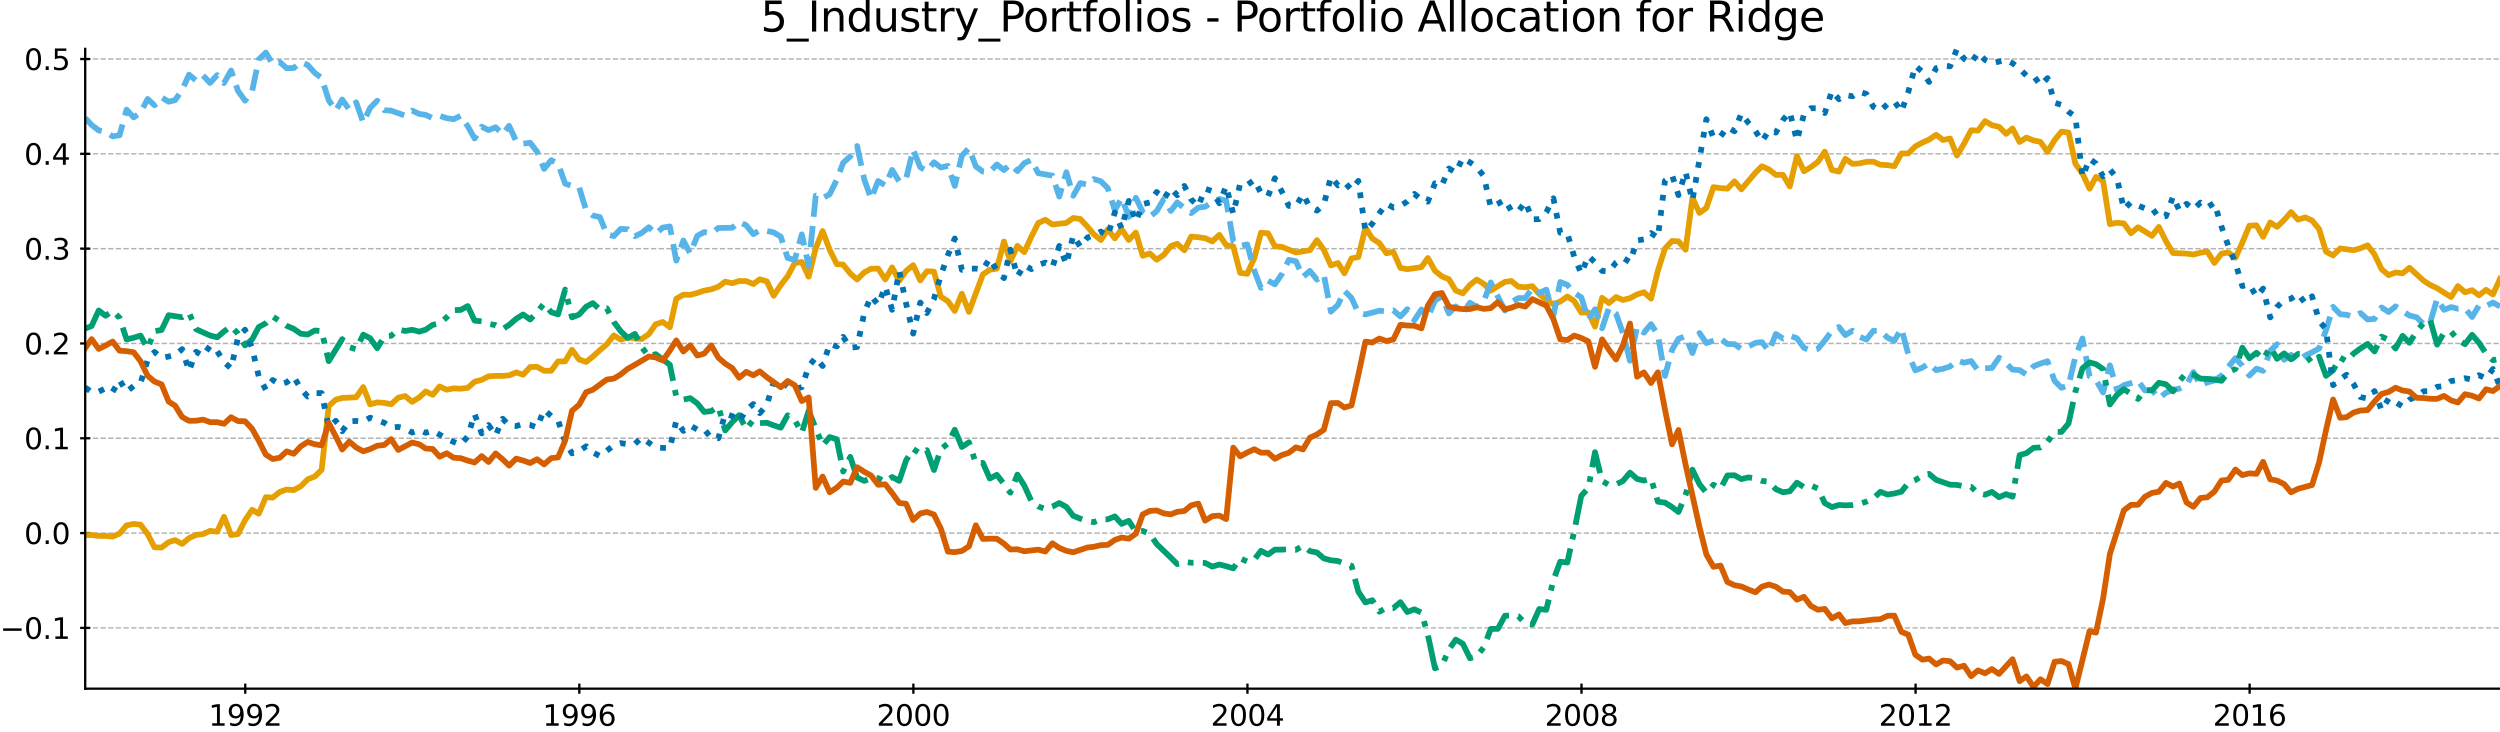 <?xml version="1.0" encoding="utf-8" standalone="no"?>
<!DOCTYPE svg PUBLIC "-//W3C//DTD SVG 1.1//EN"
  "http://www.w3.org/Graphics/SVG/1.1/DTD/svg11.dtd">
<svg xmlns:xlink="http://www.w3.org/1999/xlink" width="866.533pt" height="253.63pt" viewBox="0 0 866.533 253.63" xmlns="http://www.w3.org/2000/svg" version="1.1">
 <defs>
  <style type="text/css">*{stroke-linejoin: round; stroke-linecap: butt}</style>
 </defs>
 <g id="figure_1">
  <g id="patch_1">
   <path d="M 0 253.63 
L 866.533 253.63 
L 866.533 0 
L 0 0 
z
" style="fill: #ffffff"/>
  </g>
  <g id="axes_1">
   <g id="patch_2">
    <path d="M 29.533 238.702 
L 866.533 238.702 
L 866.533 16.942 
L 29.533 16.942 
z
" style="fill: #ffffff"/>
   </g>
   <g id="matplotlib.axis_1">
    <g id="xtick_1">
     <g id="line2d_1">
      <defs>
       <path id="mbaf854b1ed" d="M 0 1.75 
L 0 -1.75 
" style="stroke: #000000; stroke-width: 0.8"/>
      </defs>
      <g>
       <use xlink:href="#mbaf854b1ed" x="85.011" y="238.702" style="stroke: #000000; stroke-width: 0.8"/>
      </g>
     </g>
     <g id="text_1">
      <!-- 1992 -->
      <g transform="translate(72.286 251.55) scale(0.1 -0.1)">
       <defs>
        <path id="DejaVuSans-31" d="M 794 531 
L 1825 531 
L 1825 4091 
L 703 3866 
L 703 4441 
L 1819 4666 
L 2450 4666 
L 2450 531 
L 3481 531 
L 3481 0 
L 794 0 
L 794 531 
z
" transform="scale(0.016)"/>
        <path id="DejaVuSans-39" d="M 703 97 
L 703 672 
Q 941 559 1184 500 
Q 1428 441 1663 441 
Q 2288 441 2617 861 
Q 2947 1281 2994 2138 
Q 2813 1869 2534 1725 
Q 2256 1581 1919 1581 
Q 1219 1581 811 2004 
Q 403 2428 403 3163 
Q 403 3881 828 4315 
Q 1253 4750 1959 4750 
Q 2769 4750 3195 4129 
Q 3622 3509 3622 2328 
Q 3622 1225 3098 567 
Q 2575 -91 1691 -91 
Q 1453 -91 1209 -44 
Q 966 3 703 97 
z
M 1959 2075 
Q 2384 2075 2632 2365 
Q 2881 2656 2881 3163 
Q 2881 3666 2632 3958 
Q 2384 4250 1959 4250 
Q 1534 4250 1286 3958 
Q 1038 3666 1038 3163 
Q 1038 2656 1286 2365 
Q 1534 2075 1959 2075 
z
" transform="scale(0.016)"/>
        <path id="DejaVuSans-32" d="M 1228 531 
L 3431 531 
L 3431 0 
L 469 0 
L 469 531 
Q 828 903 1448 1529 
Q 2069 2156 2228 2338 
Q 2531 2678 2651 2914 
Q 2772 3150 2772 3378 
Q 2772 3750 2511 3984 
Q 2250 4219 1831 4219 
Q 1534 4219 1204 4116 
Q 875 4013 500 3803 
L 500 4441 
Q 881 4594 1212 4672 
Q 1544 4750 1819 4750 
Q 2544 4750 2975 4387 
Q 3406 4025 3406 3419 
Q 3406 3131 3298 2873 
Q 3191 2616 2906 2266 
Q 2828 2175 2409 1742 
Q 1991 1309 1228 531 
z
" transform="scale(0.016)"/>
       </defs>
       <use xlink:href="#DejaVuSans-31"/>
       <use xlink:href="#DejaVuSans-39" x="63.623"/>
       <use xlink:href="#DejaVuSans-39" x="127.246"/>
       <use xlink:href="#DejaVuSans-32" x="190.869"/>
      </g>
     </g>
    </g>
    <g id="xtick_2">
     <g id="line2d_2">
      <g>
       <use xlink:href="#mbaf854b1ed" x="200.8" y="238.702" style="stroke: #000000; stroke-width: 0.8"/>
      </g>
     </g>
     <g id="text_2">
      <!-- 1996 -->
      <g transform="translate(188.075 251.55) scale(0.1 -0.1)">
       <defs>
        <path id="DejaVuSans-36" d="M 2113 2584 
Q 1688 2584 1439 2293 
Q 1191 2003 1191 1497 
Q 1191 994 1439 701 
Q 1688 409 2113 409 
Q 2538 409 2786 701 
Q 3034 994 3034 1497 
Q 3034 2003 2786 2293 
Q 2538 2584 2113 2584 
z
M 3366 4563 
L 3366 3988 
Q 3128 4100 2886 4159 
Q 2644 4219 2406 4219 
Q 1781 4219 1451 3797 
Q 1122 3375 1075 2522 
Q 1259 2794 1537 2939 
Q 1816 3084 2150 3084 
Q 2853 3084 3261 2657 
Q 3669 2231 3669 1497 
Q 3669 778 3244 343 
Q 2819 -91 2113 -91 
Q 1303 -91 875 529 
Q 447 1150 447 2328 
Q 447 3434 972 4092 
Q 1497 4750 2381 4750 
Q 2619 4750 2861 4703 
Q 3103 4656 3366 4563 
z
" transform="scale(0.016)"/>
       </defs>
       <use xlink:href="#DejaVuSans-31"/>
       <use xlink:href="#DejaVuSans-39" x="63.623"/>
       <use xlink:href="#DejaVuSans-39" x="127.246"/>
       <use xlink:href="#DejaVuSans-36" x="190.869"/>
      </g>
     </g>
    </g>
    <g id="xtick_3">
     <g id="line2d_3">
      <g>
       <use xlink:href="#mbaf854b1ed" x="316.59" y="238.702" style="stroke: #000000; stroke-width: 0.8"/>
      </g>
     </g>
     <g id="text_3">
      <!-- 2000 -->
      <g transform="translate(303.865 251.55) scale(0.1 -0.1)">
       <defs>
        <path id="DejaVuSans-30" d="M 2034 4250 
Q 1547 4250 1301 3770 
Q 1056 3291 1056 2328 
Q 1056 1369 1301 889 
Q 1547 409 2034 409 
Q 2525 409 2770 889 
Q 3016 1369 3016 2328 
Q 3016 3291 2770 3770 
Q 2525 4250 2034 4250 
z
M 2034 4750 
Q 2819 4750 3233 4129 
Q 3647 3509 3647 2328 
Q 3647 1150 3233 529 
Q 2819 -91 2034 -91 
Q 1250 -91 836 529 
Q 422 1150 422 2328 
Q 422 3509 836 4129 
Q 1250 4750 2034 4750 
z
" transform="scale(0.016)"/>
       </defs>
       <use xlink:href="#DejaVuSans-32"/>
       <use xlink:href="#DejaVuSans-30" x="63.623"/>
       <use xlink:href="#DejaVuSans-30" x="127.246"/>
       <use xlink:href="#DejaVuSans-30" x="190.869"/>
      </g>
     </g>
    </g>
    <g id="xtick_4">
     <g id="line2d_4">
      <g>
       <use xlink:href="#mbaf854b1ed" x="432.38" y="238.702" style="stroke: #000000; stroke-width: 0.8"/>
      </g>
     </g>
     <g id="text_4">
      <!-- 2004 -->
      <g transform="translate(419.655 251.55) scale(0.1 -0.1)">
       <defs>
        <path id="DejaVuSans-34" d="M 2419 4116 
L 825 1625 
L 2419 1625 
L 2419 4116 
z
M 2253 4666 
L 3047 4666 
L 3047 1625 
L 3713 1625 
L 3713 1100 
L 3047 1100 
L 3047 0 
L 2419 0 
L 2419 1100 
L 313 1100 
L 313 1709 
L 2253 4666 
z
" transform="scale(0.016)"/>
       </defs>
       <use xlink:href="#DejaVuSans-32"/>
       <use xlink:href="#DejaVuSans-30" x="63.623"/>
       <use xlink:href="#DejaVuSans-30" x="127.246"/>
       <use xlink:href="#DejaVuSans-34" x="190.869"/>
      </g>
     </g>
    </g>
    <g id="xtick_5">
     <g id="line2d_5">
      <g>
       <use xlink:href="#mbaf854b1ed" x="548.17" y="238.702" style="stroke: #000000; stroke-width: 0.8"/>
      </g>
     </g>
     <g id="text_5">
      <!-- 2008 -->
      <g transform="translate(535.445 251.55) scale(0.1 -0.1)">
       <defs>
        <path id="DejaVuSans-38" d="M 2034 2216 
Q 1584 2216 1326 1975 
Q 1069 1734 1069 1313 
Q 1069 891 1326 650 
Q 1584 409 2034 409 
Q 2484 409 2743 651 
Q 3003 894 3003 1313 
Q 3003 1734 2745 1975 
Q 2488 2216 2034 2216 
z
M 1403 2484 
Q 997 2584 770 2862 
Q 544 3141 544 3541 
Q 544 4100 942 4425 
Q 1341 4750 2034 4750 
Q 2731 4750 3128 4425 
Q 3525 4100 3525 3541 
Q 3525 3141 3298 2862 
Q 3072 2584 2669 2484 
Q 3125 2378 3379 2068 
Q 3634 1759 3634 1313 
Q 3634 634 3220 271 
Q 2806 -91 2034 -91 
Q 1263 -91 848 271 
Q 434 634 434 1313 
Q 434 1759 690 2068 
Q 947 2378 1403 2484 
z
M 1172 3481 
Q 1172 3119 1398 2916 
Q 1625 2713 2034 2713 
Q 2441 2713 2670 2916 
Q 2900 3119 2900 3481 
Q 2900 3844 2670 4047 
Q 2441 4250 2034 4250 
Q 1625 4250 1398 4047 
Q 1172 3844 1172 3481 
z
" transform="scale(0.016)"/>
       </defs>
       <use xlink:href="#DejaVuSans-32"/>
       <use xlink:href="#DejaVuSans-30" x="63.623"/>
       <use xlink:href="#DejaVuSans-30" x="127.246"/>
       <use xlink:href="#DejaVuSans-38" x="190.869"/>
      </g>
     </g>
    </g>
    <g id="xtick_6">
     <g id="line2d_6">
      <g>
       <use xlink:href="#mbaf854b1ed" x="663.96" y="238.702" style="stroke: #000000; stroke-width: 0.8"/>
      </g>
     </g>
     <g id="text_6">
      <!-- 2012 -->
      <g transform="translate(651.235 251.55) scale(0.1 -0.1)">
       <use xlink:href="#DejaVuSans-32"/>
       <use xlink:href="#DejaVuSans-30" x="63.623"/>
       <use xlink:href="#DejaVuSans-31" x="127.246"/>
       <use xlink:href="#DejaVuSans-32" x="190.869"/>
      </g>
     </g>
    </g>
    <g id="xtick_7">
     <g id="line2d_7">
      <g>
       <use xlink:href="#mbaf854b1ed" x="779.75" y="238.702" style="stroke: #000000; stroke-width: 0.8"/>
      </g>
     </g>
     <g id="text_7">
      <!-- 2016 -->
      <g transform="translate(767.025 251.55) scale(0.1 -0.1)">
       <use xlink:href="#DejaVuSans-32"/>
       <use xlink:href="#DejaVuSans-30" x="63.623"/>
       <use xlink:href="#DejaVuSans-31" x="127.246"/>
       <use xlink:href="#DejaVuSans-36" x="190.869"/>
      </g>
     </g>
    </g>
   </g>
   <g id="matplotlib.axis_2">
    <g id="ytick_1">
     <g id="line2d_8">
      <path d="M 29.533 217.638 
L 866.533 217.638 
" clip-path="url(#p09acfb4e52)" style="fill: none; stroke-dasharray: 1.85,0.8; stroke-dashoffset: 0; stroke: #b2b2b2; stroke-width: 0.5"/>
     </g>
     <g id="line2d_9">
      <defs>
       <path id="m4ed8aad42c" d="M 1.75 0 
L -1.75 -0 
" style="stroke: #000000; stroke-width: 0.8"/>
      </defs>
      <g>
       <use xlink:href="#m4ed8aad42c" x="29.533" y="217.638" style="stroke: #000000; stroke-width: 0.8"/>
      </g>
     </g>
     <g id="text_8">
      <!-- −0.1 -->
      <g transform="translate(0 221.437) scale(0.1 -0.1)">
       <defs>
        <path id="DejaVuSans-2212" d="M 678 2272 
L 4684 2272 
L 4684 1741 
L 678 1741 
L 678 2272 
z
" transform="scale(0.016)"/>
        <path id="DejaVuSans-2e" d="M 684 794 
L 1344 794 
L 1344 0 
L 684 0 
L 684 794 
z
" transform="scale(0.016)"/>
       </defs>
       <use xlink:href="#DejaVuSans-2212"/>
       <use xlink:href="#DejaVuSans-30" x="83.789"/>
       <use xlink:href="#DejaVuSans-2e" x="147.412"/>
       <use xlink:href="#DejaVuSans-31" x="179.199"/>
      </g>
     </g>
    </g>
    <g id="ytick_2">
     <g id="line2d_10">
      <path d="M 29.533 184.774 
L 866.533 184.774 
" clip-path="url(#p09acfb4e52)" style="fill: none; stroke-dasharray: 1.85,0.8; stroke-dashoffset: 0; stroke: #b2b2b2; stroke-width: 0.5"/>
     </g>
     <g id="line2d_11">
      <g>
       <use xlink:href="#m4ed8aad42c" x="29.533" y="184.774" style="stroke: #000000; stroke-width: 0.8"/>
      </g>
     </g>
     <g id="text_9">
      <!-- 0.0 -->
      <g transform="translate(8.38 188.573) scale(0.1 -0.1)">
       <use xlink:href="#DejaVuSans-30"/>
       <use xlink:href="#DejaVuSans-2e" x="63.623"/>
       <use xlink:href="#DejaVuSans-30" x="95.41"/>
      </g>
     </g>
    </g>
    <g id="ytick_3">
     <g id="line2d_12">
      <path d="M 29.533 151.91 
L 866.533 151.91 
" clip-path="url(#p09acfb4e52)" style="fill: none; stroke-dasharray: 1.85,0.8; stroke-dashoffset: 0; stroke: #b2b2b2; stroke-width: 0.5"/>
     </g>
     <g id="line2d_13">
      <g>
       <use xlink:href="#m4ed8aad42c" x="29.533" y="151.91" style="stroke: #000000; stroke-width: 0.8"/>
      </g>
     </g>
     <g id="text_10">
      <!-- 0.1 -->
      <g transform="translate(8.38 155.71) scale(0.1 -0.1)">
       <use xlink:href="#DejaVuSans-30"/>
       <use xlink:href="#DejaVuSans-2e" x="63.623"/>
       <use xlink:href="#DejaVuSans-31" x="95.41"/>
      </g>
     </g>
    </g>
    <g id="ytick_4">
     <g id="line2d_14">
      <path d="M 29.533 119.047 
L 866.533 119.047 
" clip-path="url(#p09acfb4e52)" style="fill: none; stroke-dasharray: 1.85,0.8; stroke-dashoffset: 0; stroke: #b2b2b2; stroke-width: 0.5"/>
     </g>
     <g id="line2d_15">
      <g>
       <use xlink:href="#m4ed8aad42c" x="29.533" y="119.047" style="stroke: #000000; stroke-width: 0.8"/>
      </g>
     </g>
     <g id="text_11">
      <!-- 0.2 -->
      <g transform="translate(8.38 122.846) scale(0.1 -0.1)">
       <use xlink:href="#DejaVuSans-30"/>
       <use xlink:href="#DejaVuSans-2e" x="63.623"/>
       <use xlink:href="#DejaVuSans-32" x="95.41"/>
      </g>
     </g>
    </g>
    <g id="ytick_5">
     <g id="line2d_16">
      <path d="M 29.533 86.183 
L 866.533 86.183 
" clip-path="url(#p09acfb4e52)" style="fill: none; stroke-dasharray: 1.85,0.8; stroke-dashoffset: 0; stroke: #b2b2b2; stroke-width: 0.5"/>
     </g>
     <g id="line2d_17">
      <g>
       <use xlink:href="#m4ed8aad42c" x="29.533" y="86.183" style="stroke: #000000; stroke-width: 0.8"/>
      </g>
     </g>
     <g id="text_12">
      <!-- 0.3 -->
      <g transform="translate(8.38 89.982) scale(0.1 -0.1)">
       <defs>
        <path id="DejaVuSans-33" d="M 2597 2516 
Q 3050 2419 3304 2112 
Q 3559 1806 3559 1356 
Q 3559 666 3084 287 
Q 2609 -91 1734 -91 
Q 1441 -91 1130 -33 
Q 819 25 488 141 
L 488 750 
Q 750 597 1062 519 
Q 1375 441 1716 441 
Q 2309 441 2620 675 
Q 2931 909 2931 1356 
Q 2931 1769 2642 2001 
Q 2353 2234 1838 2234 
L 1294 2234 
L 1294 2753 
L 1863 2753 
Q 2328 2753 2575 2939 
Q 2822 3125 2822 3475 
Q 2822 3834 2567 4026 
Q 2313 4219 1838 4219 
Q 1578 4219 1281 4162 
Q 984 4106 628 3988 
L 628 4550 
Q 988 4650 1302 4700 
Q 1616 4750 1894 4750 
Q 2613 4750 3031 4423 
Q 3450 4097 3450 3541 
Q 3450 3153 3228 2886 
Q 3006 2619 2597 2516 
z
" transform="scale(0.016)"/>
       </defs>
       <use xlink:href="#DejaVuSans-30"/>
       <use xlink:href="#DejaVuSans-2e" x="63.623"/>
       <use xlink:href="#DejaVuSans-33" x="95.41"/>
      </g>
     </g>
    </g>
    <g id="ytick_6">
     <g id="line2d_18">
      <path d="M 29.533 53.319 
L 866.533 53.319 
" clip-path="url(#p09acfb4e52)" style="fill: none; stroke-dasharray: 1.85,0.8; stroke-dashoffset: 0; stroke: #b2b2b2; stroke-width: 0.5"/>
     </g>
     <g id="line2d_19">
      <g>
       <use xlink:href="#m4ed8aad42c" x="29.533" y="53.319" style="stroke: #000000; stroke-width: 0.8"/>
      </g>
     </g>
     <g id="text_13">
      <!-- 0.4 -->
      <g transform="translate(8.38 57.118) scale(0.1 -0.1)">
       <use xlink:href="#DejaVuSans-30"/>
       <use xlink:href="#DejaVuSans-2e" x="63.623"/>
       <use xlink:href="#DejaVuSans-34" x="95.41"/>
      </g>
     </g>
    </g>
    <g id="ytick_7">
     <g id="line2d_20">
      <path d="M 29.533 20.455 
L 866.533 20.455 
" clip-path="url(#p09acfb4e52)" style="fill: none; stroke-dasharray: 1.85,0.8; stroke-dashoffset: 0; stroke: #b2b2b2; stroke-width: 0.5"/>
     </g>
     <g id="line2d_21">
      <g>
       <use xlink:href="#m4ed8aad42c" x="29.533" y="20.455" style="stroke: #000000; stroke-width: 0.8"/>
      </g>
     </g>
     <g id="text_14">
      <!-- 0.5 -->
      <g transform="translate(8.38 24.254) scale(0.1 -0.1)">
       <defs>
        <path id="DejaVuSans-35" d="M 691 4666 
L 3169 4666 
L 3169 4134 
L 1269 4134 
L 1269 2991 
Q 1406 3038 1543 3061 
Q 1681 3084 1819 3084 
Q 2600 3084 3056 2656 
Q 3513 2228 3513 1497 
Q 3513 744 3044 326 
Q 2575 -91 1722 -91 
Q 1428 -91 1123 -41 
Q 819 9 494 109 
L 494 744 
Q 775 591 1075 516 
Q 1375 441 1709 441 
Q 2250 441 2565 725 
Q 2881 1009 2881 1497 
Q 2881 1984 2565 2268 
Q 2250 2553 1709 2553 
Q 1456 2553 1204 2497 
Q 953 2441 691 2322 
L 691 4666 
z
" transform="scale(0.016)"/>
       </defs>
       <use xlink:href="#DejaVuSans-30"/>
       <use xlink:href="#DejaVuSans-2e" x="63.623"/>
       <use xlink:href="#DejaVuSans-35" x="95.41"/>
      </g>
     </g>
    </g>
   </g>
   <g id="line2d_22">
    <path d="M 29.533 185.464 
L 31.752 185.454 
L 34.209 185.737 
L 36.586 185.759 
L 39.043 185.975 
L 41.421 184.958 
L 43.878 182.096 
L 46.335 181.597 
L 48.712 181.865 
L 51.169 185.098 
L 53.547 189.689 
L 56.004 189.78 
L 58.46 187.913 
L 60.68 187.221 
L 63.136 188.513 
L 65.514 186.526 
L 67.971 185.412 
L 70.349 185.134 
L 72.805 184.007 
L 75.262 184.282 
L 77.64 179.136 
L 80.097 185.46 
L 82.474 185.101 
L 84.931 180.315 
L 87.388 176.684 
L 89.686 178.069 
L 92.143 172.314 
L 94.521 172.479 
L 96.978 170.496 
L 99.355 169.677 
L 101.812 169.864 
L 104.269 168.544 
L 106.647 166.13 
L 109.104 165.171 
L 111.481 162.823 
L 113.938 140.733 
L 116.395 138.532 
L 118.614 137.941 
L 123.449 137.703 
L 125.906 134.171 
L 128.283 140.169 
L 130.74 139.455 
L 133.197 139.648 
L 135.574 140.111 
L 138.031 137.849 
L 140.409 137.273 
L 142.866 139.287 
L 145.323 137.739 
L 147.542 135.686 
L 149.999 136.84 
L 152.376 133.956 
L 154.833 135.089 
L 157.211 134.624 
L 159.668 134.732 
L 162.125 134.435 
L 164.502 132.32 
L 166.959 131.651 
L 169.337 130.437 
L 171.793 130.3 
L 174.25 130.289 
L 176.469 130.114 
L 178.926 129.087 
L 181.304 129.875 
L 183.761 127.224 
L 186.138 127.147 
L 188.595 128.52 
L 191.052 128.514 
L 193.43 125.272 
L 195.887 125.247 
L 198.264 121.244 
L 200.721 124.624 
L 203.178 125.441 
L 205.476 123.608 
L 207.933 121.359 
L 210.311 119.362 
L 212.768 116.254 
L 215.145 117.724 
L 217.602 116.852 
L 220.059 117.319 
L 222.437 117.491 
L 224.894 115.808 
L 227.271 112.386 
L 229.728 111.597 
L 232.185 113.44 
L 234.404 103.572 
L 236.861 102.154 
L 239.239 102.191 
L 241.695 101.539 
L 244.073 100.725 
L 246.53 100.283 
L 248.987 99.396 
L 251.364 97.639 
L 253.821 98.165 
L 256.199 97.396 
L 258.656 97.433 
L 261.113 98.454 
L 263.332 96.817 
L 265.789 97.529 
L 268.166 102.511 
L 270.623 98.815 
L 273.001 95.751 
L 275.458 91.185 
L 277.914 90.799 
L 280.292 95.898 
L 282.749 86.035 
L 285.127 80.09 
L 287.583 86.592 
L 290.04 91.549 
L 292.259 91.714 
L 294.716 94.808 
L 297.094 96.858 
L 299.551 94.42 
L 301.928 93.139 
L 304.385 93.107 
L 306.842 96.864 
L 309.22 92.691 
L 311.677 97.36 
L 314.054 93.911 
L 316.511 91.912 
L 318.968 97.183 
L 321.266 94.015 
L 323.723 94.156 
L 326.101 102.845 
L 328.558 104.409 
L 330.935 107.778 
L 333.392 101.826 
L 335.849 108.107 
L 340.683 95.113 
L 343.061 93.496 
L 345.518 93.12 
L 347.975 83.718 
L 350.194 90.571 
L 352.651 85.227 
L 355.028 87.399 
L 357.485 82.061 
L 359.863 77.305 
L 362.32 76.17 
L 364.777 77.809 
L 369.611 77.266 
L 371.989 75.557 
L 374.446 75.914 
L 376.902 78.536 
L 379.122 81.2 
L 381.578 83.198 
L 383.956 79.491 
L 386.413 82.614 
L 388.791 79.472 
L 391.247 83.175 
L 393.704 80.613 
L 396.082 88.668 
L 398.539 87.839 
L 400.916 90.013 
L 403.373 88.351 
L 405.83 85.301 
L 408.049 84.503 
L 410.506 86.748 
L 412.884 82.009 
L 415.341 82.226 
L 417.718 82.566 
L 420.175 83.685 
L 422.632 81.423 
L 425.01 84.972 
L 427.466 85.403 
L 429.844 94.571 
L 432.301 94.901 
L 434.758 89.447 
L 437.056 80.681 
L 439.513 80.845 
L 441.891 85.357 
L 444.348 85.583 
L 449.182 87.504 
L 454.016 86.742 
L 456.473 83.243 
L 458.851 86.597 
L 461.308 91.998 
L 463.765 91.165 
L 465.984 94.71 
L 468.441 89.587 
L 470.818 89.068 
L 473.275 78.89 
L 475.653 82.677 
L 478.11 84.246 
L 480.567 87.781 
L 482.944 87.303 
L 485.401 92.861 
L 487.779 93.303 
L 492.692 92.591 
L 494.911 89.436 
L 497.368 93.846 
L 499.746 95.787 
L 502.203 96.785 
L 504.58 100.692 
L 507.037 101.681 
L 509.494 98.762 
L 511.872 96.908 
L 514.329 98.427 
L 516.706 100.738 
L 521.62 97.711 
L 523.839 97.396 
L 526.296 99.371 
L 528.674 99.59 
L 531.13 99.188 
L 533.508 101.892 
L 535.965 103.999 
L 538.422 105.481 
L 540.799 104.517 
L 543.256 102.78 
L 545.634 104.335 
L 548.091 108.362 
L 550.548 108.29 
L 552.846 113.196 
L 555.303 103.226 
L 557.681 105.047 
L 560.137 102.973 
L 562.515 103.975 
L 564.972 103.355 
L 567.429 102.044 
L 569.806 101.294 
L 572.263 103.504 
L 574.641 93.831 
L 577.098 86.149 
L 579.555 83.531 
L 581.774 83.643 
L 584.231 86.552 
L 586.608 68.591 
L 589.065 73.797 
L 591.443 72.076 
L 593.9 64.868 
L 596.356 65.212 
L 598.734 65.389 
L 601.191 62.848 
L 603.569 65.639 
L 608.482 59.849 
L 610.701 57.632 
L 613.158 58.727 
L 615.536 60.621 
L 617.993 60.604 
L 620.37 64.614 
L 622.827 54.12 
L 625.284 59.359 
L 627.662 57.93 
L 630.119 56.084 
L 632.496 52.57 
L 634.953 58.908 
L 637.41 59.474 
L 639.629 55.033 
L 642.086 56.792 
L 644.464 56.65 
L 646.92 56.089 
L 649.298 56.035 
L 651.755 57.105 
L 654.212 57.225 
L 656.589 57.608 
L 659.046 53.215 
L 661.424 53.177 
L 663.881 50.733 
L 666.338 49.41 
L 668.636 48.389 
L 671.093 46.723 
L 673.47 48.52 
L 675.927 48.026 
L 678.305 53.902 
L 680.762 49.813 
L 683.219 45.154 
L 685.596 45.277 
L 688.053 41.974 
L 690.431 43.396 
L 692.888 43.959 
L 695.344 46.401 
L 697.564 44.539 
L 700.02 49.217 
L 702.398 47.679 
L 704.855 48.684 
L 707.233 49.162 
L 709.689 52.655 
L 712.146 48.574 
L 714.524 45.63 
L 716.981 45.938 
L 719.358 56.753 
L 721.815 60.16 
L 724.272 65.406 
L 726.491 61.326 
L 728.948 62.656 
L 731.326 77.697 
L 733.783 77.213 
L 736.16 77.439 
L 738.617 80.84 
L 741.074 78.77 
L 745.908 81.755 
L 748.286 78.654 
L 750.743 83.59 
L 753.2 87.7 
L 757.876 87.896 
L 760.253 88.223 
L 762.71 87.59 
L 765.088 87.169 
L 767.545 91.137 
L 770.002 87.902 
L 772.379 87.515 
L 774.836 89.319 
L 777.214 84.104 
L 779.671 78.217 
L 782.127 78.113 
L 784.426 82.077 
L 786.883 77.109 
L 789.26 78.631 
L 791.717 76.254 
L 794.095 73.51 
L 796.552 76.142 
L 799.009 75.358 
L 801.386 76.413 
L 803.843 79.413 
L 806.221 87.227 
L 808.677 88.536 
L 811.134 86.106 
L 815.81 86.746 
L 818.188 86.033 
L 820.645 85.025 
L 823.022 88.163 
L 825.479 93.303 
L 827.936 95.354 
L 830.314 94.456 
L 832.771 94.733 
L 835.148 92.819 
L 840.062 97.297 
L 842.281 98.737 
L 844.738 99.889 
L 849.572 102.958 
L 851.95 99.166 
L 854.407 101.312 
L 856.864 100.578 
L 859.241 102.35 
L 861.698 100.458 
L 864.076 102.078 
L 866.533 96.689 
L 866.533 96.689 
" clip-path="url(#p09acfb4e52)" style="fill: none; stroke: #e69f00; stroke-width: 2; stroke-linecap: square"/>
   </g>
   <g id="line2d_23">
    <path d="M 29.533 40.946 
L 31.752 43.304 
L 34.209 45.196 
L 36.586 45.655 
L 39.043 47.259 
L 41.421 46.89 
L 43.878 38.011 
L 46.335 40.691 
L 48.712 39.088 
L 51.169 34.301 
L 53.547 36.486 
L 56.004 33.761 
L 58.46 35.258 
L 60.68 34.723 
L 63.136 31.203 
L 65.514 25.875 
L 67.971 27.949 
L 70.349 26.152 
L 72.805 28.735 
L 75.262 26.038 
L 77.64 28.797 
L 80.097 24.437 
L 82.474 31.468 
L 84.931 34.897 
L 87.388 31.606 
L 89.686 20.59 
L 92.143 18.223 
L 94.521 22.245 
L 96.978 21.527 
L 99.355 23.639 
L 101.812 23.574 
L 104.269 21.549 
L 106.647 22.531 
L 109.104 25.261 
L 111.481 27.048 
L 113.938 34.745 
L 116.395 38.325 
L 118.614 34.489 
L 121.071 37.998 
L 123.449 35.466 
L 125.906 42.486 
L 128.283 37.399 
L 130.74 34.905 
L 133.197 38.216 
L 135.574 38.354 
L 140.409 40.065 
L 142.866 38.332 
L 145.323 39.496 
L 147.542 39.808 
L 149.999 40.977 
L 152.376 40.158 
L 154.833 40.965 
L 157.211 41.324 
L 159.668 40.146 
L 162.125 43.767 
L 164.502 47.996 
L 166.959 43.896 
L 169.337 45.095 
L 171.793 44.116 
L 174.25 46.541 
L 176.469 43.616 
L 178.926 48.995 
L 181.304 49.804 
L 183.761 49.489 
L 186.138 52.552 
L 188.595 58.541 
L 191.052 55.509 
L 193.43 56.746 
L 195.887 63.644 
L 198.264 64.472 
L 200.721 64.924 
L 203.178 72.902 
L 205.476 74.698 
L 207.933 75.264 
L 210.311 81.185 
L 212.768 81.839 
L 215.145 79.339 
L 217.602 79.463 
L 220.059 81.885 
L 222.437 80.727 
L 224.894 78.753 
L 227.271 81.065 
L 229.728 78.872 
L 232.185 78.504 
L 234.404 90.325 
L 236.861 83.366 
L 239.239 87.873 
L 241.695 81.732 
L 244.073 80.437 
L 246.53 80.853 
L 248.987 79.026 
L 253.821 78.937 
L 256.199 76.887 
L 258.656 78.103 
L 261.113 81.15 
L 263.332 79.827 
L 265.789 80.059 
L 268.166 80.554 
L 270.623 82.054 
L 273.001 89.393 
L 275.458 90.127 
L 277.914 81.232 
L 280.292 92.179 
L 282.749 67.809 
L 285.127 68.682 
L 287.583 67.321 
L 290.04 62.293 
L 292.259 56.41 
L 294.716 54.21 
L 297.094 50.618 
L 299.551 62.141 
L 301.928 68.857 
L 304.385 62.733 
L 306.842 64.244 
L 309.22 58.912 
L 311.677 62.899 
L 314.054 61.936 
L 316.511 51.843 
L 318.968 57.959 
L 321.266 59.223 
L 323.723 56.232 
L 326.101 58.06 
L 328.558 57.487 
L 330.935 64.453 
L 333.392 53.973 
L 335.849 51.316 
L 338.227 57.676 
L 340.683 59.468 
L 343.061 59.615 
L 345.518 56.997 
L 347.975 58.946 
L 350.194 56.931 
L 352.651 59.302 
L 355.028 56.541 
L 357.485 55.423 
L 359.863 60.028 
L 364.777 60.875 
L 367.154 68.133 
L 369.611 59.706 
L 371.989 67.837 
L 374.446 63.458 
L 376.902 63.994 
L 379.122 62.077 
L 381.578 62.825 
L 383.956 65.196 
L 386.413 72.858 
L 388.791 68.611 
L 391.247 75.177 
L 393.704 68.55 
L 396.082 73.481 
L 398.539 75.114 
L 400.916 73.183 
L 403.373 69.034 
L 405.83 73.111 
L 408.049 70.155 
L 410.506 72.185 
L 412.884 73.882 
L 415.341 71.971 
L 417.718 71.656 
L 420.175 69.994 
L 422.632 68.982 
L 425.01 69.596 
L 427.466 83.549 
L 429.844 85.275 
L 432.301 84.724 
L 434.758 93.802 
L 437.056 99.796 
L 439.513 97.281 
L 441.891 98.56 
L 444.348 94.92 
L 446.725 90.074 
L 449.182 90.555 
L 451.639 95.978 
L 454.016 93.899 
L 456.473 96.909 
L 458.851 95.167 
L 461.308 108.02 
L 463.765 105.653 
L 465.984 100.799 
L 468.441 103.263 
L 470.818 108.406 
L 473.275 108.974 
L 478.11 107.714 
L 480.567 107.903 
L 482.944 107.556 
L 485.401 109.687 
L 487.779 107.17 
L 490.235 111.001 
L 492.692 107.278 
L 494.911 109.955 
L 497.368 104.202 
L 499.746 102.717 
L 502.203 108.632 
L 504.58 106.194 
L 507.037 108.538 
L 509.494 104.938 
L 511.872 106.414 
L 514.329 104.394 
L 516.706 97.897 
L 521.62 107.631 
L 523.839 104.735 
L 526.296 103.315 
L 528.674 103.313 
L 531.13 99.906 
L 533.508 101.548 
L 535.965 100.4 
L 538.422 109.367 
L 540.799 97.749 
L 543.256 98.739 
L 545.634 101.468 
L 548.091 103.064 
L 550.548 110.804 
L 552.846 107.207 
L 555.303 113.785 
L 557.681 106.738 
L 560.137 108.782 
L 562.515 115.446 
L 564.972 125.05 
L 567.429 113.279 
L 569.806 115.318 
L 572.263 112.342 
L 574.641 116.044 
L 577.098 130.298 
L 579.555 121.274 
L 581.774 117.433 
L 584.231 116.525 
L 586.608 122.375 
L 589.065 115.438 
L 591.443 118.895 
L 596.356 117.316 
L 598.734 119.229 
L 601.191 119.305 
L 603.569 120.945 
L 606.025 120.084 
L 608.482 118.837 
L 610.701 118.58 
L 613.158 121.67 
L 615.536 115.757 
L 617.993 117.336 
L 620.37 116.318 
L 622.827 117.248 
L 625.284 120.559 
L 627.662 121.53 
L 630.119 120.904 
L 632.496 118.029 
L 634.953 114.685 
L 637.41 113.35 
L 639.629 116.165 
L 642.086 114.621 
L 644.464 116.683 
L 646.92 117.702 
L 649.298 114.665 
L 651.755 114.645 
L 654.212 117.034 
L 656.589 118.134 
L 659.046 113.891 
L 661.424 122.761 
L 663.881 128.365 
L 666.338 127.411 
L 668.636 125.916 
L 671.093 128.286 
L 673.47 127.819 
L 675.927 127.028 
L 678.305 124.918 
L 680.762 125.728 
L 683.219 125.14 
L 685.596 128.385 
L 688.053 127.639 
L 690.431 127.536 
L 692.888 123.979 
L 695.344 125.888 
L 697.564 128.124 
L 700.02 128.284 
L 702.398 129.861 
L 704.855 126.961 
L 707.233 126.015 
L 709.689 125.214 
L 712.146 132.012 
L 714.524 134.415 
L 716.981 133.592 
L 719.358 123.574 
L 721.815 117.324 
L 724.272 130.448 
L 726.491 131.693 
L 728.948 136.02 
L 731.326 126.633 
L 733.783 135.17 
L 736.16 133.499 
L 738.617 132.793 
L 741.074 131.956 
L 743.452 135.338 
L 745.908 135.169 
L 748.286 138.085 
L 750.743 136.112 
L 753.2 135.128 
L 755.419 134.702 
L 757.876 133.37 
L 760.253 128.983 
L 762.71 133.574 
L 765.088 132.535 
L 767.545 131.888 
L 770.002 130.223 
L 772.379 127.129 
L 774.836 124.144 
L 777.214 126.774 
L 779.671 130.164 
L 782.127 127.771 
L 784.426 128.534 
L 786.883 121.617 
L 789.26 119.305 
L 791.717 124.68 
L 794.095 122.977 
L 796.552 125.184 
L 799.009 123.241 
L 801.386 122.123 
L 803.843 120.775 
L 806.221 114.491 
L 808.677 106.361 
L 811.134 108.919 
L 813.353 109.115 
L 815.81 109.826 
L 818.188 108.508 
L 820.645 110.727 
L 823.022 110.522 
L 825.479 106.56 
L 827.936 108.146 
L 830.314 106.201 
L 835.148 109.371 
L 837.605 109.957 
L 840.062 112.413 
L 842.281 111.983 
L 844.738 103.546 
L 847.116 107.391 
L 849.572 106.435 
L 851.95 107.022 
L 854.407 106.899 
L 856.864 109.87 
L 859.241 105.899 
L 861.698 106.114 
L 864.076 104.862 
L 866.533 106.244 
L 866.533 106.244 
" clip-path="url(#p09acfb4e52)" style="fill: none; stroke-dasharray: 7.4,3.2; stroke-dashoffset: 0; stroke: #56b4e9; stroke-width: 2"/>
   </g>
   <g id="line2d_24">
    <path d="M 29.533 113.919 
L 31.752 112.991 
L 34.209 107.623 
L 36.586 109.442 
L 39.043 107.785 
L 41.421 110.13 
L 43.878 117.646 
L 46.335 117.062 
L 48.712 116.314 
L 51.169 120.768 
L 53.547 114.807 
L 56.004 114.356 
L 58.46 109.251 
L 63.136 109.952 
L 65.514 108.408 
L 67.971 114.12 
L 72.805 116.286 
L 75.262 116.911 
L 77.64 114.889 
L 80.097 113.053 
L 82.474 115.639 
L 84.931 119.733 
L 87.388 117.642 
L 89.686 113.367 
L 92.143 112.028 
L 94.521 109.687 
L 99.355 112.934 
L 101.812 113.98 
L 104.269 115.677 
L 106.647 115.942 
L 109.104 114.562 
L 111.481 114.756 
L 113.938 125.18 
L 118.614 117.55 
L 121.071 120.324 
L 123.449 121.07 
L 125.906 116 
L 128.283 117.219 
L 130.74 120.698 
L 133.197 116.606 
L 135.574 116.383 
L 138.031 114.204 
L 140.409 114.72 
L 142.866 114.308 
L 145.323 114.944 
L 147.542 114.265 
L 149.999 112.572 
L 152.376 112.139 
L 154.833 109.964 
L 157.211 107.485 
L 159.668 107.43 
L 162.125 106.089 
L 164.502 111.125 
L 166.959 111.389 
L 169.337 112.259 
L 171.793 112.705 
L 174.25 114.046 
L 176.469 112.612 
L 178.926 110.506 
L 181.304 109.009 
L 183.761 110.732 
L 186.138 108.195 
L 188.595 105.178 
L 191.052 108.212 
L 193.43 108.974 
L 195.887 100.375 
L 198.264 110.005 
L 200.721 109.032 
L 203.178 106.296 
L 205.476 105.066 
L 207.933 107.269 
L 210.311 106.867 
L 212.768 111.591 
L 215.145 114.794 
L 217.602 117.152 
L 220.059 115.732 
L 222.437 120.317 
L 224.894 123.603 
L 227.271 122.757 
L 232.185 126.441 
L 234.404 137.508 
L 236.861 138.522 
L 239.239 138.008 
L 241.695 139.829 
L 244.073 142.777 
L 246.53 142.497 
L 248.987 140.92 
L 251.364 149.197 
L 253.821 146.292 
L 256.199 143.891 
L 258.656 148.72 
L 261.113 145.507 
L 263.332 146.658 
L 265.789 146.536 
L 268.166 147.439 
L 270.623 148.24 
L 273.001 143.96 
L 275.458 145.545 
L 277.914 150.028 
L 280.292 142.361 
L 285.127 154.415 
L 287.583 151.48 
L 290.04 152.288 
L 292.259 163.437 
L 294.716 158.357 
L 297.094 165.532 
L 299.551 166.678 
L 301.928 165.779 
L 304.385 165.733 
L 306.842 166.96 
L 309.22 165.348 
L 311.677 166.672 
L 314.054 159.581 
L 316.511 155.608 
L 318.968 157.234 
L 321.266 156.033 
L 323.723 162.916 
L 326.101 155.675 
L 328.558 153.72 
L 330.935 148.95 
L 333.392 154.924 
L 335.849 153.303 
L 338.227 160.555 
L 340.683 160.444 
L 343.061 165.854 
L 345.518 164.584 
L 347.975 167.729 
L 350.194 170.758 
L 352.651 164.506 
L 355.028 168.301 
L 357.485 173.686 
L 359.863 175.526 
L 362.32 176.445 
L 364.777 175.586 
L 367.154 174.36 
L 369.611 175.704 
L 371.989 178.787 
L 374.446 179.781 
L 376.902 180.584 
L 379.122 180.985 
L 381.578 179.998 
L 383.956 180.005 
L 386.413 178.995 
L 388.791 181.578 
L 391.247 180.525 
L 393.704 184.346 
L 396.082 184.027 
L 398.539 185.038 
L 400.916 188.559 
L 405.83 193.292 
L 408.049 195.517 
L 410.506 194.743 
L 412.884 195.053 
L 415.341 195.004 
L 417.718 195.13 
L 420.175 196.396 
L 422.632 195.664 
L 425.01 196.251 
L 427.466 197.006 
L 429.844 193.516 
L 432.301 194.639 
L 434.758 193.94 
L 437.056 190.926 
L 439.513 192.201 
L 441.891 190.508 
L 444.348 190.51 
L 446.725 190.365 
L 449.182 190.572 
L 451.639 189.156 
L 454.016 191.02 
L 456.473 191.5 
L 458.851 193.553 
L 461.308 194.195 
L 463.765 194.475 
L 465.984 195.36 
L 468.441 196.081 
L 470.818 205.077 
L 473.275 208.821 
L 475.653 208.035 
L 478.11 212.024 
L 480.567 210.714 
L 482.944 210.783 
L 485.401 208.719 
L 487.779 212.135 
L 490.235 211.187 
L 492.692 212.355 
L 494.911 220.015 
L 497.368 231.629 
L 499.746 230.835 
L 502.203 225.142 
L 504.58 221.692 
L 507.037 223.116 
L 509.494 228.142 
L 511.872 227.495 
L 514.329 224.277 
L 516.706 217.993 
L 519.163 217.959 
L 521.62 213.426 
L 523.839 213.322 
L 526.296 213.612 
L 528.674 216.148 
L 531.13 216.44 
L 533.508 211.104 
L 535.965 211.367 
L 538.422 201.061 
L 540.799 194.694 
L 543.256 194.985 
L 545.634 184.132 
L 548.091 171.86 
L 550.548 169.123 
L 552.846 156.732 
L 555.303 166.703 
L 557.681 168.083 
L 560.137 167.884 
L 562.515 166.731 
L 564.972 163.821 
L 567.429 166.002 
L 569.806 166.582 
L 572.263 165.847 
L 574.641 173.89 
L 577.098 174.215 
L 579.555 175.757 
L 581.774 177.46 
L 584.231 171.607 
L 586.608 162.787 
L 589.065 167.836 
L 591.443 170.763 
L 593.9 168.027 
L 596.356 169.381 
L 598.734 164.799 
L 601.191 164.734 
L 603.569 166.055 
L 606.025 165.476 
L 608.482 165.857 
L 610.701 166.669 
L 613.158 166.987 
L 615.536 169.543 
L 617.993 170.62 
L 620.37 170.283 
L 622.827 167.308 
L 625.284 168.846 
L 627.662 168.273 
L 630.119 169.327 
L 632.496 174.403 
L 634.953 175.754 
L 637.41 175.033 
L 639.629 175.159 
L 642.086 175.059 
L 644.464 174.701 
L 646.92 173.858 
L 649.298 172.774 
L 651.755 170.474 
L 654.212 171.422 
L 656.589 171.054 
L 659.046 170.418 
L 661.424 167.418 
L 663.881 166.401 
L 666.338 164.843 
L 668.636 164.251 
L 671.093 166.316 
L 675.927 168.004 
L 678.305 168.071 
L 680.762 168.581 
L 683.219 168.744 
L 685.596 170.957 
L 688.053 171.462 
L 690.431 170.496 
L 692.888 172.334 
L 695.344 171.284 
L 697.564 172.164 
L 700.02 157.773 
L 702.398 157.058 
L 704.855 155.227 
L 707.233 155.083 
L 709.689 153.172 
L 712.146 149.678 
L 714.524 149.705 
L 716.981 146.78 
L 719.358 135.754 
L 721.815 127.637 
L 724.272 125.627 
L 726.491 126.221 
L 728.948 127.909 
L 731.326 140.192 
L 733.783 136.874 
L 736.16 134.91 
L 738.617 136.488 
L 741.074 138.288 
L 743.452 135.203 
L 745.908 135.33 
L 748.286 132.674 
L 750.743 133.204 
L 753.2 135.647 
L 755.419 132.092 
L 757.876 129.169 
L 760.253 129.77 
L 762.71 131.237 
L 765.088 131.316 
L 767.545 131.536 
L 770.002 131.997 
L 772.379 128.985 
L 774.836 127.871 
L 777.214 120.528 
L 779.671 124.204 
L 782.127 122.266 
L 784.426 124.512 
L 786.883 120.346 
L 789.26 124.358 
L 791.717 122.483 
L 794.095 124.559 
L 796.552 122.675 
L 799.009 122.746 
L 801.386 125.872 
L 803.843 123.635 
L 806.221 130.258 
L 808.677 128.365 
L 811.134 123.918 
L 813.353 125.235 
L 815.81 122.52 
L 818.188 120.768 
L 820.645 119.197 
L 823.022 121.81 
L 825.479 116.683 
L 827.936 117.753 
L 830.314 120.801 
L 832.771 116.412 
L 835.148 118.805 
L 837.605 114.907 
L 840.062 111.945 
L 842.281 110.732 
L 844.738 119.454 
L 847.116 115.337 
L 849.572 114.967 
L 851.95 117.807 
L 854.407 119.295 
L 856.864 116.045 
L 859.241 118.805 
L 861.698 122.58 
L 864.076 124.843 
L 866.533 124.394 
L 866.533 124.394 
" clip-path="url(#p09acfb4e52)" style="fill: none; stroke-dasharray: 12.8,3.2,2,3.2; stroke-dashoffset: 0; stroke: #009e73; stroke-width: 2"/>
   </g>
   <g id="line2d_25">
    <path d="M 29.533 134.274 
L 31.752 135.929 
L 34.209 135.736 
L 36.586 134.616 
L 39.043 135.819 
L 41.421 131.707 
L 43.878 135.762 
L 46.335 133.79 
L 48.712 132.76 
L 51.169 124.804 
L 53.547 121.999 
L 56.004 124.09 
L 60.68 123.098 
L 63.136 121.02 
L 65.514 128.563 
L 67.971 121.926 
L 70.349 123.357 
L 72.805 119.889 
L 75.262 121.677 
L 77.64 125.513 
L 80.097 127.673 
L 82.474 117.084 
L 84.931 114.283 
L 87.388 120.67 
L 89.686 130.469 
L 92.143 135.091 
L 94.521 131.721 
L 96.978 133.237 
L 99.355 132.526 
L 101.812 130.53 
L 104.269 134.761 
L 106.647 137.442 
L 109.104 136.256 
L 111.481 136.254 
L 113.938 147.989 
L 116.395 145.855 
L 118.614 149.452 
L 121.071 146.052 
L 123.449 145.907 
L 125.906 146.156 
L 128.283 144.778 
L 133.197 146.544 
L 135.574 148.172 
L 138.031 147.975 
L 140.409 148.514 
L 142.866 149.918 
L 145.323 149.053 
L 147.542 150.013 
L 149.999 149.217 
L 154.833 152.108 
L 157.211 153.157 
L 159.668 154.11 
L 162.125 151.29 
L 164.502 143.491 
L 166.959 150.217 
L 169.337 147.316 
L 171.793 150.951 
L 174.25 145.137 
L 176.469 147.501 
L 178.926 147.674 
L 181.304 146.931 
L 183.761 147.302 
L 186.138 148.158 
L 188.595 142.029 
L 191.052 144.204 
L 193.43 145.698 
L 195.887 153.227 
L 198.264 157.122 
L 200.721 156.366 
L 203.178 154.68 
L 205.476 156.77 
L 207.933 158.102 
L 212.768 154.322 
L 215.145 153.599 
L 217.602 153.954 
L 220.059 153.849 
L 222.437 151.705 
L 227.271 155.15 
L 232.185 155.333 
L 234.404 145.834 
L 236.861 149.354 
L 239.239 147.479 
L 241.695 148.906 
L 244.073 148.717 
L 246.53 151.889 
L 248.987 151.923 
L 251.364 143.394 
L 253.821 144.229 
L 256.199 146.129 
L 258.656 142.094 
L 261.113 140.051 
L 263.332 143.205 
L 265.789 140.37 
L 268.166 132.321 
L 270.623 131.908 
L 273.001 134.059 
L 275.458 134.868 
L 277.914 134.175 
L 280.292 127.031 
L 282.749 123.896 
L 285.127 126.864 
L 287.583 119.209 
L 290.04 120.07 
L 292.259 116.765 
L 294.716 120.499 
L 297.094 120.284 
L 299.551 108.478 
L 301.928 102.627 
L 304.385 105.628 
L 306.842 99.305 
L 309.22 107.38 
L 311.677 93.976 
L 314.054 105.182 
L 316.511 115.63 
L 318.968 104.872 
L 321.266 108.513 
L 323.723 103.571 
L 326.101 95.444 
L 328.558 88.418 
L 330.935 82.667 
L 333.392 93.533 
L 335.849 93.142 
L 338.227 93.095 
L 340.683 93.394 
L 343.061 89.556 
L 345.518 93.779 
L 347.975 96.398 
L 350.194 86.524 
L 352.651 95.815 
L 355.028 91.917 
L 357.485 93.289 
L 359.863 91.858 
L 362.32 91.006 
L 364.777 92.649 
L 367.154 85.254 
L 369.611 91.624 
L 371.989 81.631 
L 374.446 85.513 
L 376.902 82.348 
L 379.122 81.448 
L 381.578 80.264 
L 383.956 81.675 
L 386.413 73.615 
L 388.791 79.246 
L 391.247 69.637 
L 393.704 76.723 
L 396.082 70.76 
L 398.539 70.151 
L 400.916 66.544 
L 403.373 69.009 
L 405.83 65.258 
L 408.049 67.661 
L 410.506 64.448 
L 412.884 69.131 
L 415.341 71.486 
L 417.718 65.416 
L 420.175 66.243 
L 422.632 70.455 
L 425.01 64.492 
L 427.466 74.138 
L 429.844 63.699 
L 432.301 64.125 
L 434.758 62.333 
L 437.056 66.921 
L 439.513 68.018 
L 441.891 61.784 
L 444.348 66.506 
L 446.725 71.36 
L 449.182 71.535 
L 451.639 67.268 
L 454.016 71.85 
L 456.473 73.005 
L 458.851 70.951 
L 461.308 61.283 
L 463.765 64.257 
L 465.984 63.117 
L 468.441 65.779 
L 470.818 62.705 
L 473.275 80.137 
L 475.653 77.509 
L 478.11 73.903 
L 480.567 70.623 
L 482.944 71.933 
L 485.401 71.385 
L 487.779 69.805 
L 490.235 67.208 
L 492.692 69.208 
L 494.911 69.906 
L 497.368 63.547 
L 499.746 64.329 
L 502.203 58.392 
L 504.58 59.809 
L 507.037 54.734 
L 509.494 56.264 
L 511.872 57.929 
L 514.329 61.066 
L 516.706 71.804 
L 519.163 70.622 
L 521.62 69.239 
L 523.839 73.109 
L 526.296 73.23 
L 528.674 69.904 
L 531.13 76.017 
L 533.508 75.952 
L 535.965 73.562 
L 538.422 68.73 
L 540.799 80.673 
L 543.256 80.846 
L 545.634 88.978 
L 548.091 94.801 
L 550.548 88.696 
L 552.846 90.96 
L 555.303 93.894 
L 557.681 94.107 
L 560.137 91.003 
L 562.515 89.351 
L 564.972 90.868 
L 567.429 83.336 
L 569.806 82.961 
L 572.263 80.78 
L 574.641 82.4 
L 577.098 62.64 
L 579.555 60.675 
L 581.774 67.645 
L 584.231 59.568 
L 586.608 69.558 
L 591.443 41.33 
L 593.9 47.735 
L 596.356 47.286 
L 598.734 44.098 
L 601.191 45.503 
L 603.569 39.316 
L 606.025 42.605 
L 608.482 45.407 
L 610.701 49.013 
L 613.158 45.242 
L 615.536 45.96 
L 617.993 41.599 
L 620.37 38.798 
L 622.827 48.721 
L 625.284 39.597 
L 627.662 37.49 
L 630.119 37.559 
L 632.496 39.183 
L 634.953 31.557 
L 637.41 34.405 
L 639.629 32.921 
L 642.086 33.38 
L 644.464 31.84 
L 646.92 32.572 
L 649.298 37.004 
L 651.755 38.384 
L 654.212 36.091 
L 656.589 35.058 
L 659.046 38.707 
L 661.424 31.907 
L 663.881 22.802 
L 666.338 24.905 
L 668.636 28.411 
L 671.093 23.608 
L 673.47 22.83 
L 675.927 22.993 
L 678.305 16.942 
L 680.762 20.362 
L 683.219 21.822 
L 685.596 18.247 
L 688.053 20.781 
L 690.431 21.907 
L 695.344 20.759 
L 697.564 21.919 
L 700.02 23.857 
L 702.398 26.192 
L 704.855 26.243 
L 707.233 29.535 
L 709.689 27.09 
L 712.146 35.591 
L 714.524 36.362 
L 716.981 38.72 
L 719.358 40.45 
L 721.815 61.315 
L 724.272 55.033 
L 726.491 56.709 
L 728.948 61.133 
L 731.326 58.756 
L 733.783 61.803 
L 736.16 72.497 
L 738.617 70.112 
L 741.074 71.259 
L 743.452 72.218 
L 745.908 72.135 
L 748.286 75.381 
L 750.743 74.947 
L 753.2 68.109 
L 755.419 73.025 
L 757.876 70.64 
L 760.253 72.596 
L 762.71 70.217 
L 765.088 71.843 
L 767.545 70.293 
L 770.002 78.561 
L 772.379 85.301 
L 774.836 91.151 
L 777.214 99.153 
L 779.671 98.591 
L 782.127 102.835 
L 784.426 100.032 
L 786.883 110.017 
L 789.26 106.358 
L 791.717 104.016 
L 794.095 103.543 
L 796.552 101.812 
L 799.009 105.119 
L 801.386 102.705 
L 803.843 111.184 
L 806.221 114.167 
L 808.677 133.49 
L 811.134 131.492 
L 813.353 129.895 
L 815.81 133.159 
L 818.188 137.636 
L 820.645 138.147 
L 823.022 135.553 
L 825.479 142.139 
L 827.936 138.14 
L 830.314 139.388 
L 832.771 140.897 
L 835.148 138.53 
L 837.605 137.374 
L 840.062 135.611 
L 842.281 135.549 
L 844.738 134.092 
L 847.116 133.82 
L 849.572 132.084 
L 851.95 131.739 
L 854.407 131.095 
L 856.864 131.577 
L 859.241 130.043 
L 861.698 131.165 
L 864.076 127.901 
L 866.533 134.1 
L 866.533 134.1 
" clip-path="url(#p09acfb4e52)" style="fill: none; stroke-dasharray: 2,3.3; stroke-dashoffset: 0; stroke: #0072b2; stroke-width: 2"/>
   </g>
   <g id="line2d_26">
    <path d="M 29.533 120.63 
L 31.752 117.555 
L 34.209 120.941 
L 36.586 119.76 
L 39.043 118.395 
L 41.421 121.548 
L 43.878 121.718 
L 46.335 122.094 
L 48.712 125.205 
L 51.169 130.262 
L 53.547 132.252 
L 56.004 133.246 
L 58.46 139.208 
L 60.68 140.579 
L 63.136 144.545 
L 65.514 145.86 
L 67.971 145.825 
L 70.349 145.44 
L 72.805 146.316 
L 75.262 146.325 
L 77.64 146.898 
L 80.097 144.609 
L 82.474 145.941 
L 84.931 146.005 
L 87.388 148.632 
L 89.686 152.738 
L 92.143 157.577 
L 94.521 159.101 
L 96.978 158.653 
L 99.355 156.457 
L 101.812 157.284 
L 104.269 154.701 
L 106.647 153.186 
L 109.104 153.983 
L 111.481 154.352 
L 113.938 146.585 
L 116.395 151.294 
L 118.614 155.801 
L 121.071 153.061 
L 123.449 155.087 
L 125.906 156.42 
L 128.283 155.668 
L 130.74 154.509 
L 133.197 154.218 
L 135.574 152.213 
L 138.031 155.954 
L 142.866 153.388 
L 145.323 154 
L 147.542 155.46 
L 149.999 155.626 
L 152.376 158.288 
L 154.833 157.107 
L 157.211 158.642 
L 159.668 158.814 
L 162.125 159.651 
L 164.502 160.3 
L 166.959 158.08 
L 169.337 160.126 
L 171.793 157.161 
L 174.25 159.22 
L 176.469 161.389 
L 178.926 158.97 
L 181.304 159.613 
L 183.761 160.485 
L 186.138 159.181 
L 188.595 160.965 
L 191.052 158.793 
L 193.43 158.543 
L 195.887 152.74 
L 198.264 142.39 
L 200.721 140.287 
L 203.178 135.914 
L 205.476 135.092 
L 210.311 131.554 
L 212.768 131.226 
L 215.145 129.778 
L 217.602 127.812 
L 220.059 126.447 
L 224.894 123.566 
L 227.271 123.876 
L 229.728 124.938 
L 232.185 121.515 
L 234.404 117.993 
L 236.861 121.837 
L 239.239 119.682 
L 241.695 123.227 
L 244.073 122.577 
L 246.53 119.711 
L 248.987 123.968 
L 251.364 126.034 
L 253.821 127.609 
L 256.199 130.93 
L 258.656 128.883 
L 261.113 130.071 
L 263.332 128.725 
L 265.789 130.738 
L 270.623 134.216 
L 273.001 132.069 
L 275.458 133.508 
L 277.914 138.999 
L 280.292 137.764 
L 282.749 169.105 
L 285.127 165.182 
L 287.583 170.632 
L 290.04 169.033 
L 292.259 166.906 
L 294.716 167.358 
L 297.094 161.941 
L 299.551 163.516 
L 301.928 164.83 
L 304.385 168.032 
L 306.842 167.86 
L 309.22 170.902 
L 311.677 174.326 
L 314.054 174.621 
L 316.511 180.239 
L 318.968 177.984 
L 321.266 177.449 
L 323.723 178.357 
L 326.101 183.209 
L 328.558 191.2 
L 330.935 191.384 
L 333.392 190.977 
L 335.849 189.365 
L 338.227 182.071 
L 340.683 186.814 
L 343.061 186.711 
L 345.518 186.752 
L 347.975 188.441 
L 350.194 190.449 
L 352.651 190.383 
L 355.028 191.074 
L 359.863 190.516 
L 362.32 191.169 
L 364.777 188.314 
L 367.154 189.908 
L 369.611 190.934 
L 371.989 191.421 
L 376.902 189.771 
L 379.122 189.522 
L 381.578 188.948 
L 383.956 188.865 
L 386.413 187.151 
L 388.791 186.326 
L 391.247 186.719 
L 393.704 185 
L 396.082 178.297 
L 398.539 177.091 
L 400.916 176.933 
L 403.373 177.956 
L 405.83 178.271 
L 408.049 177.397 
L 410.506 177.108 
L 412.884 175.159 
L 415.341 174.547 
L 417.718 180.465 
L 420.175 178.914 
L 422.632 178.708 
L 425.01 179.921 
L 427.466 155.137 
L 429.844 158.172 
L 432.301 156.843 
L 434.758 155.711 
L 437.056 156.907 
L 439.513 156.887 
L 441.891 159.024 
L 444.348 157.715 
L 446.725 156.942 
L 449.182 155.067 
L 451.639 155.766 
L 454.016 151.721 
L 456.473 150.576 
L 458.851 148.964 
L 461.308 139.737 
L 463.765 139.682 
L 465.984 141.246 
L 468.441 140.522 
L 470.818 129.975 
L 473.275 118.41 
L 475.653 118.712 
L 478.11 117.345 
L 480.567 118.212 
L 482.944 117.657 
L 485.401 112.581 
L 487.779 112.821 
L 490.235 112.913 
L 492.692 113.801 
L 494.911 105.92 
L 497.368 102.008 
L 499.746 101.564 
L 502.203 106.282 
L 504.58 106.846 
L 507.037 107.164 
L 509.494 107.127 
L 511.872 106.487 
L 514.329 107.069 
L 516.706 106.801 
L 519.163 104.715 
L 521.62 107.225 
L 523.839 106.671 
L 526.296 105.705 
L 528.674 106.278 
L 531.13 103.682 
L 535.965 105.905 
L 538.422 110.594 
L 540.799 117.6 
L 543.256 117.882 
L 545.634 116.32 
L 548.091 117.146 
L 550.548 118.32 
L 552.846 127.137 
L 555.303 117.624 
L 557.681 121.257 
L 560.137 124.591 
L 562.515 119.73 
L 564.972 112.139 
L 567.429 130.572 
L 569.806 129.078 
L 572.263 132.76 
L 574.641 129.068 
L 577.098 141.931 
L 579.555 153.996 
L 581.774 149.052 
L 584.231 160.982 
L 589.065 182.714 
L 591.443 192.168 
L 593.9 196.454 
L 596.356 196.038 
L 598.734 201.718 
L 601.191 202.842 
L 603.569 203.278 
L 606.025 204.35 
L 608.482 205.283 
L 610.701 203.338 
L 613.158 202.606 
L 615.536 203.351 
L 617.993 205.074 
L 620.37 205.219 
L 622.827 207.836 
L 625.284 206.872 
L 627.662 210.01 
L 630.119 211.359 
L 632.496 211.048 
L 634.953 214.33 
L 637.41 212.971 
L 639.629 215.954 
L 642.086 215.38 
L 644.464 215.359 
L 649.298 214.756 
L 651.755 214.625 
L 654.212 213.46 
L 656.589 213.379 
L 659.046 219.001 
L 661.424 219.97 
L 663.881 226.932 
L 666.338 228.663 
L 668.636 228.265 
L 671.093 230.3 
L 673.47 228.943 
L 675.927 229.182 
L 678.305 231.4 
L 680.762 230.749 
L 683.219 234.372 
L 685.596 232.367 
L 688.053 233.377 
L 690.431 231.899 
L 692.888 233.587 
L 697.564 228.487 
L 700.02 236.101 
L 702.398 234.443 
L 704.855 238.118 
L 707.233 235.438 
L 709.689 237.102 
L 712.146 229.378 
L 714.524 229.12 
L 716.981 230.203 
L 719.358 238.702 
L 724.272 218.719 
L 726.491 219.283 
L 728.948 207.514 
L 731.326 191.955 
L 736.16 176.888 
L 738.617 175 
L 741.074 174.96 
L 743.452 172.185 
L 745.908 170.843 
L 748.286 170.439 
L 750.743 167.381 
L 753.2 168.648 
L 755.419 167.609 
L 757.876 174.158 
L 760.253 175.66 
L 762.71 172.615 
L 765.088 172.37 
L 767.545 170.378 
L 770.002 166.55 
L 772.379 166.302 
L 774.836 162.748 
L 777.214 164.675 
L 779.671 164.057 
L 782.127 164.247 
L 784.426 160.078 
L 786.883 166.144 
L 789.26 166.581 
L 791.717 167.8 
L 794.095 170.643 
L 796.552 169.421 
L 801.386 168.12 
L 803.843 160.226 
L 806.221 149.091 
L 808.677 138.481 
L 811.134 144.798 
L 813.353 144.591 
L 815.81 142.982 
L 818.188 142.288 
L 820.645 142.135 
L 823.022 139.184 
L 825.479 136.549 
L 827.936 135.84 
L 830.314 134.387 
L 832.771 135.36 
L 835.148 135.707 
L 837.605 137.887 
L 840.062 137.968 
L 842.281 138.23 
L 844.738 138.251 
L 847.116 137.225 
L 849.572 138.79 
L 851.95 139.498 
L 854.407 136.632 
L 856.864 137.162 
L 859.241 138.136 
L 861.698 134.916 
L 864.076 135.548 
L 866.533 133.806 
L 866.533 133.806 
" clip-path="url(#p09acfb4e52)" style="fill: none; stroke: #d55e00; stroke-width: 2; stroke-linecap: square"/>
   </g>
   <g id="patch_3">
    <path d="M 29.533 238.702 
L 29.533 16.942 
" style="fill: none; stroke: #000000; stroke-width: 0.8; stroke-linejoin: miter; stroke-linecap: square"/>
   </g>
   <g id="patch_4">
    <path d="M 29.533 238.702 
L 866.533 238.702 
" style="fill: none; stroke: #000000; stroke-width: 0.8; stroke-linejoin: miter; stroke-linecap: square"/>
   </g>
   <g id="text_15">
    <!-- 5_Industry_Portfolios - Portfolio Allocation for Ridge -->
    <g transform="translate(263.649 10.942) scale(0.144 -0.144)">
     <defs>
      <path id="DejaVuSans-5f" d="M 3263 -1063 
L 3263 -1509 
L -63 -1509 
L -63 -1063 
L 3263 -1063 
z
" transform="scale(0.016)"/>
      <path id="DejaVuSans-49" d="M 628 4666 
L 1259 4666 
L 1259 0 
L 628 0 
L 628 4666 
z
" transform="scale(0.016)"/>
      <path id="DejaVuSans-6e" d="M 3513 2113 
L 3513 0 
L 2938 0 
L 2938 2094 
Q 2938 2591 2744 2837 
Q 2550 3084 2163 3084 
Q 1697 3084 1428 2787 
Q 1159 2491 1159 1978 
L 1159 0 
L 581 0 
L 581 3500 
L 1159 3500 
L 1159 2956 
Q 1366 3272 1645 3428 
Q 1925 3584 2291 3584 
Q 2894 3584 3203 3211 
Q 3513 2838 3513 2113 
z
" transform="scale(0.016)"/>
      <path id="DejaVuSans-64" d="M 2906 2969 
L 2906 4863 
L 3481 4863 
L 3481 0 
L 2906 0 
L 2906 525 
Q 2725 213 2448 61 
Q 2172 -91 1784 -91 
Q 1150 -91 751 415 
Q 353 922 353 1747 
Q 353 2572 751 3078 
Q 1150 3584 1784 3584 
Q 2172 3584 2448 3432 
Q 2725 3281 2906 2969 
z
M 947 1747 
Q 947 1113 1208 752 
Q 1469 391 1925 391 
Q 2381 391 2643 752 
Q 2906 1113 2906 1747 
Q 2906 2381 2643 2742 
Q 2381 3103 1925 3103 
Q 1469 3103 1208 2742 
Q 947 2381 947 1747 
z
" transform="scale(0.016)"/>
      <path id="DejaVuSans-75" d="M 544 1381 
L 544 3500 
L 1119 3500 
L 1119 1403 
Q 1119 906 1312 657 
Q 1506 409 1894 409 
Q 2359 409 2629 706 
Q 2900 1003 2900 1516 
L 2900 3500 
L 3475 3500 
L 3475 0 
L 2900 0 
L 2900 538 
Q 2691 219 2414 64 
Q 2138 -91 1772 -91 
Q 1169 -91 856 284 
Q 544 659 544 1381 
z
M 1991 3584 
L 1991 3584 
z
" transform="scale(0.016)"/>
      <path id="DejaVuSans-73" d="M 2834 3397 
L 2834 2853 
Q 2591 2978 2328 3040 
Q 2066 3103 1784 3103 
Q 1356 3103 1142 2972 
Q 928 2841 928 2578 
Q 928 2378 1081 2264 
Q 1234 2150 1697 2047 
L 1894 2003 
Q 2506 1872 2764 1633 
Q 3022 1394 3022 966 
Q 3022 478 2636 193 
Q 2250 -91 1575 -91 
Q 1294 -91 989 -36 
Q 684 19 347 128 
L 347 722 
Q 666 556 975 473 
Q 1284 391 1588 391 
Q 1994 391 2212 530 
Q 2431 669 2431 922 
Q 2431 1156 2273 1281 
Q 2116 1406 1581 1522 
L 1381 1569 
Q 847 1681 609 1914 
Q 372 2147 372 2553 
Q 372 3047 722 3315 
Q 1072 3584 1716 3584 
Q 2034 3584 2315 3537 
Q 2597 3491 2834 3397 
z
" transform="scale(0.016)"/>
      <path id="DejaVuSans-74" d="M 1172 4494 
L 1172 3500 
L 2356 3500 
L 2356 3053 
L 1172 3053 
L 1172 1153 
Q 1172 725 1289 603 
Q 1406 481 1766 481 
L 2356 481 
L 2356 0 
L 1766 0 
Q 1100 0 847 248 
Q 594 497 594 1153 
L 594 3053 
L 172 3053 
L 172 3500 
L 594 3500 
L 594 4494 
L 1172 4494 
z
" transform="scale(0.016)"/>
      <path id="DejaVuSans-72" d="M 2631 2963 
Q 2534 3019 2420 3045 
Q 2306 3072 2169 3072 
Q 1681 3072 1420 2755 
Q 1159 2438 1159 1844 
L 1159 0 
L 581 0 
L 581 3500 
L 1159 3500 
L 1159 2956 
Q 1341 3275 1631 3429 
Q 1922 3584 2338 3584 
Q 2397 3584 2469 3576 
Q 2541 3569 2628 3553 
L 2631 2963 
z
" transform="scale(0.016)"/>
      <path id="DejaVuSans-79" d="M 2059 -325 
Q 1816 -950 1584 -1140 
Q 1353 -1331 966 -1331 
L 506 -1331 
L 506 -850 
L 844 -850 
Q 1081 -850 1212 -737 
Q 1344 -625 1503 -206 
L 1606 56 
L 191 3500 
L 800 3500 
L 1894 763 
L 2988 3500 
L 3597 3500 
L 2059 -325 
z
" transform="scale(0.016)"/>
      <path id="DejaVuSans-50" d="M 1259 4147 
L 1259 2394 
L 2053 2394 
Q 2494 2394 2734 2622 
Q 2975 2850 2975 3272 
Q 2975 3691 2734 3919 
Q 2494 4147 2053 4147 
L 1259 4147 
z
M 628 4666 
L 2053 4666 
Q 2838 4666 3239 4311 
Q 3641 3956 3641 3272 
Q 3641 2581 3239 2228 
Q 2838 1875 2053 1875 
L 1259 1875 
L 1259 0 
L 628 0 
L 628 4666 
z
" transform="scale(0.016)"/>
      <path id="DejaVuSans-6f" d="M 1959 3097 
Q 1497 3097 1228 2736 
Q 959 2375 959 1747 
Q 959 1119 1226 758 
Q 1494 397 1959 397 
Q 2419 397 2687 759 
Q 2956 1122 2956 1747 
Q 2956 2369 2687 2733 
Q 2419 3097 1959 3097 
z
M 1959 3584 
Q 2709 3584 3137 3096 
Q 3566 2609 3566 1747 
Q 3566 888 3137 398 
Q 2709 -91 1959 -91 
Q 1206 -91 779 398 
Q 353 888 353 1747 
Q 353 2609 779 3096 
Q 1206 3584 1959 3584 
z
" transform="scale(0.016)"/>
      <path id="DejaVuSans-66" d="M 2375 4863 
L 2375 4384 
L 1825 4384 
Q 1516 4384 1395 4259 
Q 1275 4134 1275 3809 
L 1275 3500 
L 2222 3500 
L 2222 3053 
L 1275 3053 
L 1275 0 
L 697 0 
L 697 3053 
L 147 3053 
L 147 3500 
L 697 3500 
L 697 3744 
Q 697 4328 969 4595 
Q 1241 4863 1831 4863 
L 2375 4863 
z
" transform="scale(0.016)"/>
      <path id="DejaVuSans-6c" d="M 603 4863 
L 1178 4863 
L 1178 0 
L 603 0 
L 603 4863 
z
" transform="scale(0.016)"/>
      <path id="DejaVuSans-69" d="M 603 3500 
L 1178 3500 
L 1178 0 
L 603 0 
L 603 3500 
z
M 603 4863 
L 1178 4863 
L 1178 4134 
L 603 4134 
L 603 4863 
z
" transform="scale(0.016)"/>
      <path id="DejaVuSans-20" transform="scale(0.016)"/>
      <path id="DejaVuSans-2d" d="M 313 2009 
L 1997 2009 
L 1997 1497 
L 313 1497 
L 313 2009 
z
" transform="scale(0.016)"/>
      <path id="DejaVuSans-41" d="M 2188 4044 
L 1331 1722 
L 3047 1722 
L 2188 4044 
z
M 1831 4666 
L 2547 4666 
L 4325 0 
L 3669 0 
L 3244 1197 
L 1141 1197 
L 716 0 
L 50 0 
L 1831 4666 
z
" transform="scale(0.016)"/>
      <path id="DejaVuSans-63" d="M 3122 3366 
L 3122 2828 
Q 2878 2963 2633 3030 
Q 2388 3097 2138 3097 
Q 1578 3097 1268 2742 
Q 959 2388 959 1747 
Q 959 1106 1268 751 
Q 1578 397 2138 397 
Q 2388 397 2633 464 
Q 2878 531 3122 666 
L 3122 134 
Q 2881 22 2623 -34 
Q 2366 -91 2075 -91 
Q 1284 -91 818 406 
Q 353 903 353 1747 
Q 353 2603 823 3093 
Q 1294 3584 2113 3584 
Q 2378 3584 2631 3529 
Q 2884 3475 3122 3366 
z
" transform="scale(0.016)"/>
      <path id="DejaVuSans-61" d="M 2194 1759 
Q 1497 1759 1228 1600 
Q 959 1441 959 1056 
Q 959 750 1161 570 
Q 1363 391 1709 391 
Q 2188 391 2477 730 
Q 2766 1069 2766 1631 
L 2766 1759 
L 2194 1759 
z
M 3341 1997 
L 3341 0 
L 2766 0 
L 2766 531 
Q 2569 213 2275 61 
Q 1981 -91 1556 -91 
Q 1019 -91 701 211 
Q 384 513 384 1019 
Q 384 1609 779 1909 
Q 1175 2209 1959 2209 
L 2766 2209 
L 2766 2266 
Q 2766 2663 2505 2880 
Q 2244 3097 1772 3097 
Q 1472 3097 1187 3025 
Q 903 2953 641 2809 
L 641 3341 
Q 956 3463 1253 3523 
Q 1550 3584 1831 3584 
Q 2591 3584 2966 3190 
Q 3341 2797 3341 1997 
z
" transform="scale(0.016)"/>
      <path id="DejaVuSans-52" d="M 2841 2188 
Q 3044 2119 3236 1894 
Q 3428 1669 3622 1275 
L 4263 0 
L 3584 0 
L 2988 1197 
Q 2756 1666 2539 1819 
Q 2322 1972 1947 1972 
L 1259 1972 
L 1259 0 
L 628 0 
L 628 4666 
L 2053 4666 
Q 2853 4666 3247 4331 
Q 3641 3997 3641 3322 
Q 3641 2881 3436 2590 
Q 3231 2300 2841 2188 
z
M 1259 4147 
L 1259 2491 
L 2053 2491 
Q 2509 2491 2742 2702 
Q 2975 2913 2975 3322 
Q 2975 3731 2742 3939 
Q 2509 4147 2053 4147 
L 1259 4147 
z
" transform="scale(0.016)"/>
      <path id="DejaVuSans-67" d="M 2906 1791 
Q 2906 2416 2648 2759 
Q 2391 3103 1925 3103 
Q 1463 3103 1205 2759 
Q 947 2416 947 1791 
Q 947 1169 1205 825 
Q 1463 481 1925 481 
Q 2391 481 2648 825 
Q 2906 1169 2906 1791 
z
M 3481 434 
Q 3481 -459 3084 -895 
Q 2688 -1331 1869 -1331 
Q 1566 -1331 1297 -1286 
Q 1028 -1241 775 -1147 
L 775 -588 
Q 1028 -725 1275 -790 
Q 1522 -856 1778 -856 
Q 2344 -856 2625 -561 
Q 2906 -266 2906 331 
L 2906 616 
Q 2728 306 2450 153 
Q 2172 0 1784 0 
Q 1141 0 747 490 
Q 353 981 353 1791 
Q 353 2603 747 3093 
Q 1141 3584 1784 3584 
Q 2172 3584 2450 3431 
Q 2728 3278 2906 2969 
L 2906 3500 
L 3481 3500 
L 3481 434 
z
" transform="scale(0.016)"/>
      <path id="DejaVuSans-65" d="M 3597 1894 
L 3597 1613 
L 953 1613 
Q 991 1019 1311 708 
Q 1631 397 2203 397 
Q 2534 397 2845 478 
Q 3156 559 3463 722 
L 3463 178 
Q 3153 47 2828 -22 
Q 2503 -91 2169 -91 
Q 1331 -91 842 396 
Q 353 884 353 1716 
Q 353 2575 817 3079 
Q 1281 3584 2069 3584 
Q 2775 3584 3186 3129 
Q 3597 2675 3597 1894 
z
M 3022 2063 
Q 3016 2534 2758 2815 
Q 2500 3097 2075 3097 
Q 1594 3097 1305 2825 
Q 1016 2553 972 2059 
L 3022 2063 
z
" transform="scale(0.016)"/>
     </defs>
     <use xlink:href="#DejaVuSans-35"/>
     <use xlink:href="#DejaVuSans-5f" x="63.623"/>
     <use xlink:href="#DejaVuSans-49" x="113.623"/>
     <use xlink:href="#DejaVuSans-6e" x="143.115"/>
     <use xlink:href="#DejaVuSans-64" x="206.494"/>
     <use xlink:href="#DejaVuSans-75" x="269.971"/>
     <use xlink:href="#DejaVuSans-73" x="333.35"/>
     <use xlink:href="#DejaVuSans-74" x="385.449"/>
     <use xlink:href="#DejaVuSans-72" x="424.658"/>
     <use xlink:href="#DejaVuSans-79" x="465.771"/>
     <use xlink:href="#DejaVuSans-5f" x="524.951"/>
     <use xlink:href="#DejaVuSans-50" x="574.951"/>
     <use xlink:href="#DejaVuSans-6f" x="631.629"/>
     <use xlink:href="#DejaVuSans-72" x="692.811"/>
     <use xlink:href="#DejaVuSans-74" x="733.924"/>
     <use xlink:href="#DejaVuSans-66" x="773.133"/>
     <use xlink:href="#DejaVuSans-6f" x="808.338"/>
     <use xlink:href="#DejaVuSans-6c" x="869.52"/>
     <use xlink:href="#DejaVuSans-69" x="897.303"/>
     <use xlink:href="#DejaVuSans-6f" x="925.086"/>
     <use xlink:href="#DejaVuSans-73" x="986.268"/>
     <use xlink:href="#DejaVuSans-20" x="1038.367"/>
     <use xlink:href="#DejaVuSans-2d" x="1070.154"/>
     <use xlink:href="#DejaVuSans-20" x="1106.238"/>
     <use xlink:href="#DejaVuSans-50" x="1138.025"/>
     <use xlink:href="#DejaVuSans-6f" x="1194.703"/>
     <use xlink:href="#DejaVuSans-72" x="1255.885"/>
     <use xlink:href="#DejaVuSans-74" x="1296.998"/>
     <use xlink:href="#DejaVuSans-66" x="1336.207"/>
     <use xlink:href="#DejaVuSans-6f" x="1371.412"/>
     <use xlink:href="#DejaVuSans-6c" x="1432.594"/>
     <use xlink:href="#DejaVuSans-69" x="1460.377"/>
     <use xlink:href="#DejaVuSans-6f" x="1488.16"/>
     <use xlink:href="#DejaVuSans-20" x="1549.342"/>
     <use xlink:href="#DejaVuSans-41" x="1581.129"/>
     <use xlink:href="#DejaVuSans-6c" x="1649.537"/>
     <use xlink:href="#DejaVuSans-6c" x="1677.32"/>
     <use xlink:href="#DejaVuSans-6f" x="1705.104"/>
     <use xlink:href="#DejaVuSans-63" x="1766.285"/>
     <use xlink:href="#DejaVuSans-61" x="1821.266"/>
     <use xlink:href="#DejaVuSans-74" x="1882.545"/>
     <use xlink:href="#DejaVuSans-69" x="1921.754"/>
     <use xlink:href="#DejaVuSans-6f" x="1949.537"/>
     <use xlink:href="#DejaVuSans-6e" x="2010.719"/>
     <use xlink:href="#DejaVuSans-20" x="2074.098"/>
     <use xlink:href="#DejaVuSans-66" x="2105.885"/>
     <use xlink:href="#DejaVuSans-6f" x="2141.09"/>
     <use xlink:href="#DejaVuSans-72" x="2202.271"/>
     <use xlink:href="#DejaVuSans-20" x="2243.385"/>
     <use xlink:href="#DejaVuSans-52" x="2275.172"/>
     <use xlink:href="#DejaVuSans-69" x="2344.654"/>
     <use xlink:href="#DejaVuSans-64" x="2372.438"/>
     <use xlink:href="#DejaVuSans-67" x="2435.914"/>
     <use xlink:href="#DejaVuSans-65" x="2499.391"/>
    </g>
   </g>
  </g>
 </g>
 <defs>
  <clipPath id="p09acfb4e52">
   <rect x="29.533" y="16.942" width="837" height="221.76"/>
  </clipPath>
 </defs>
</svg>

